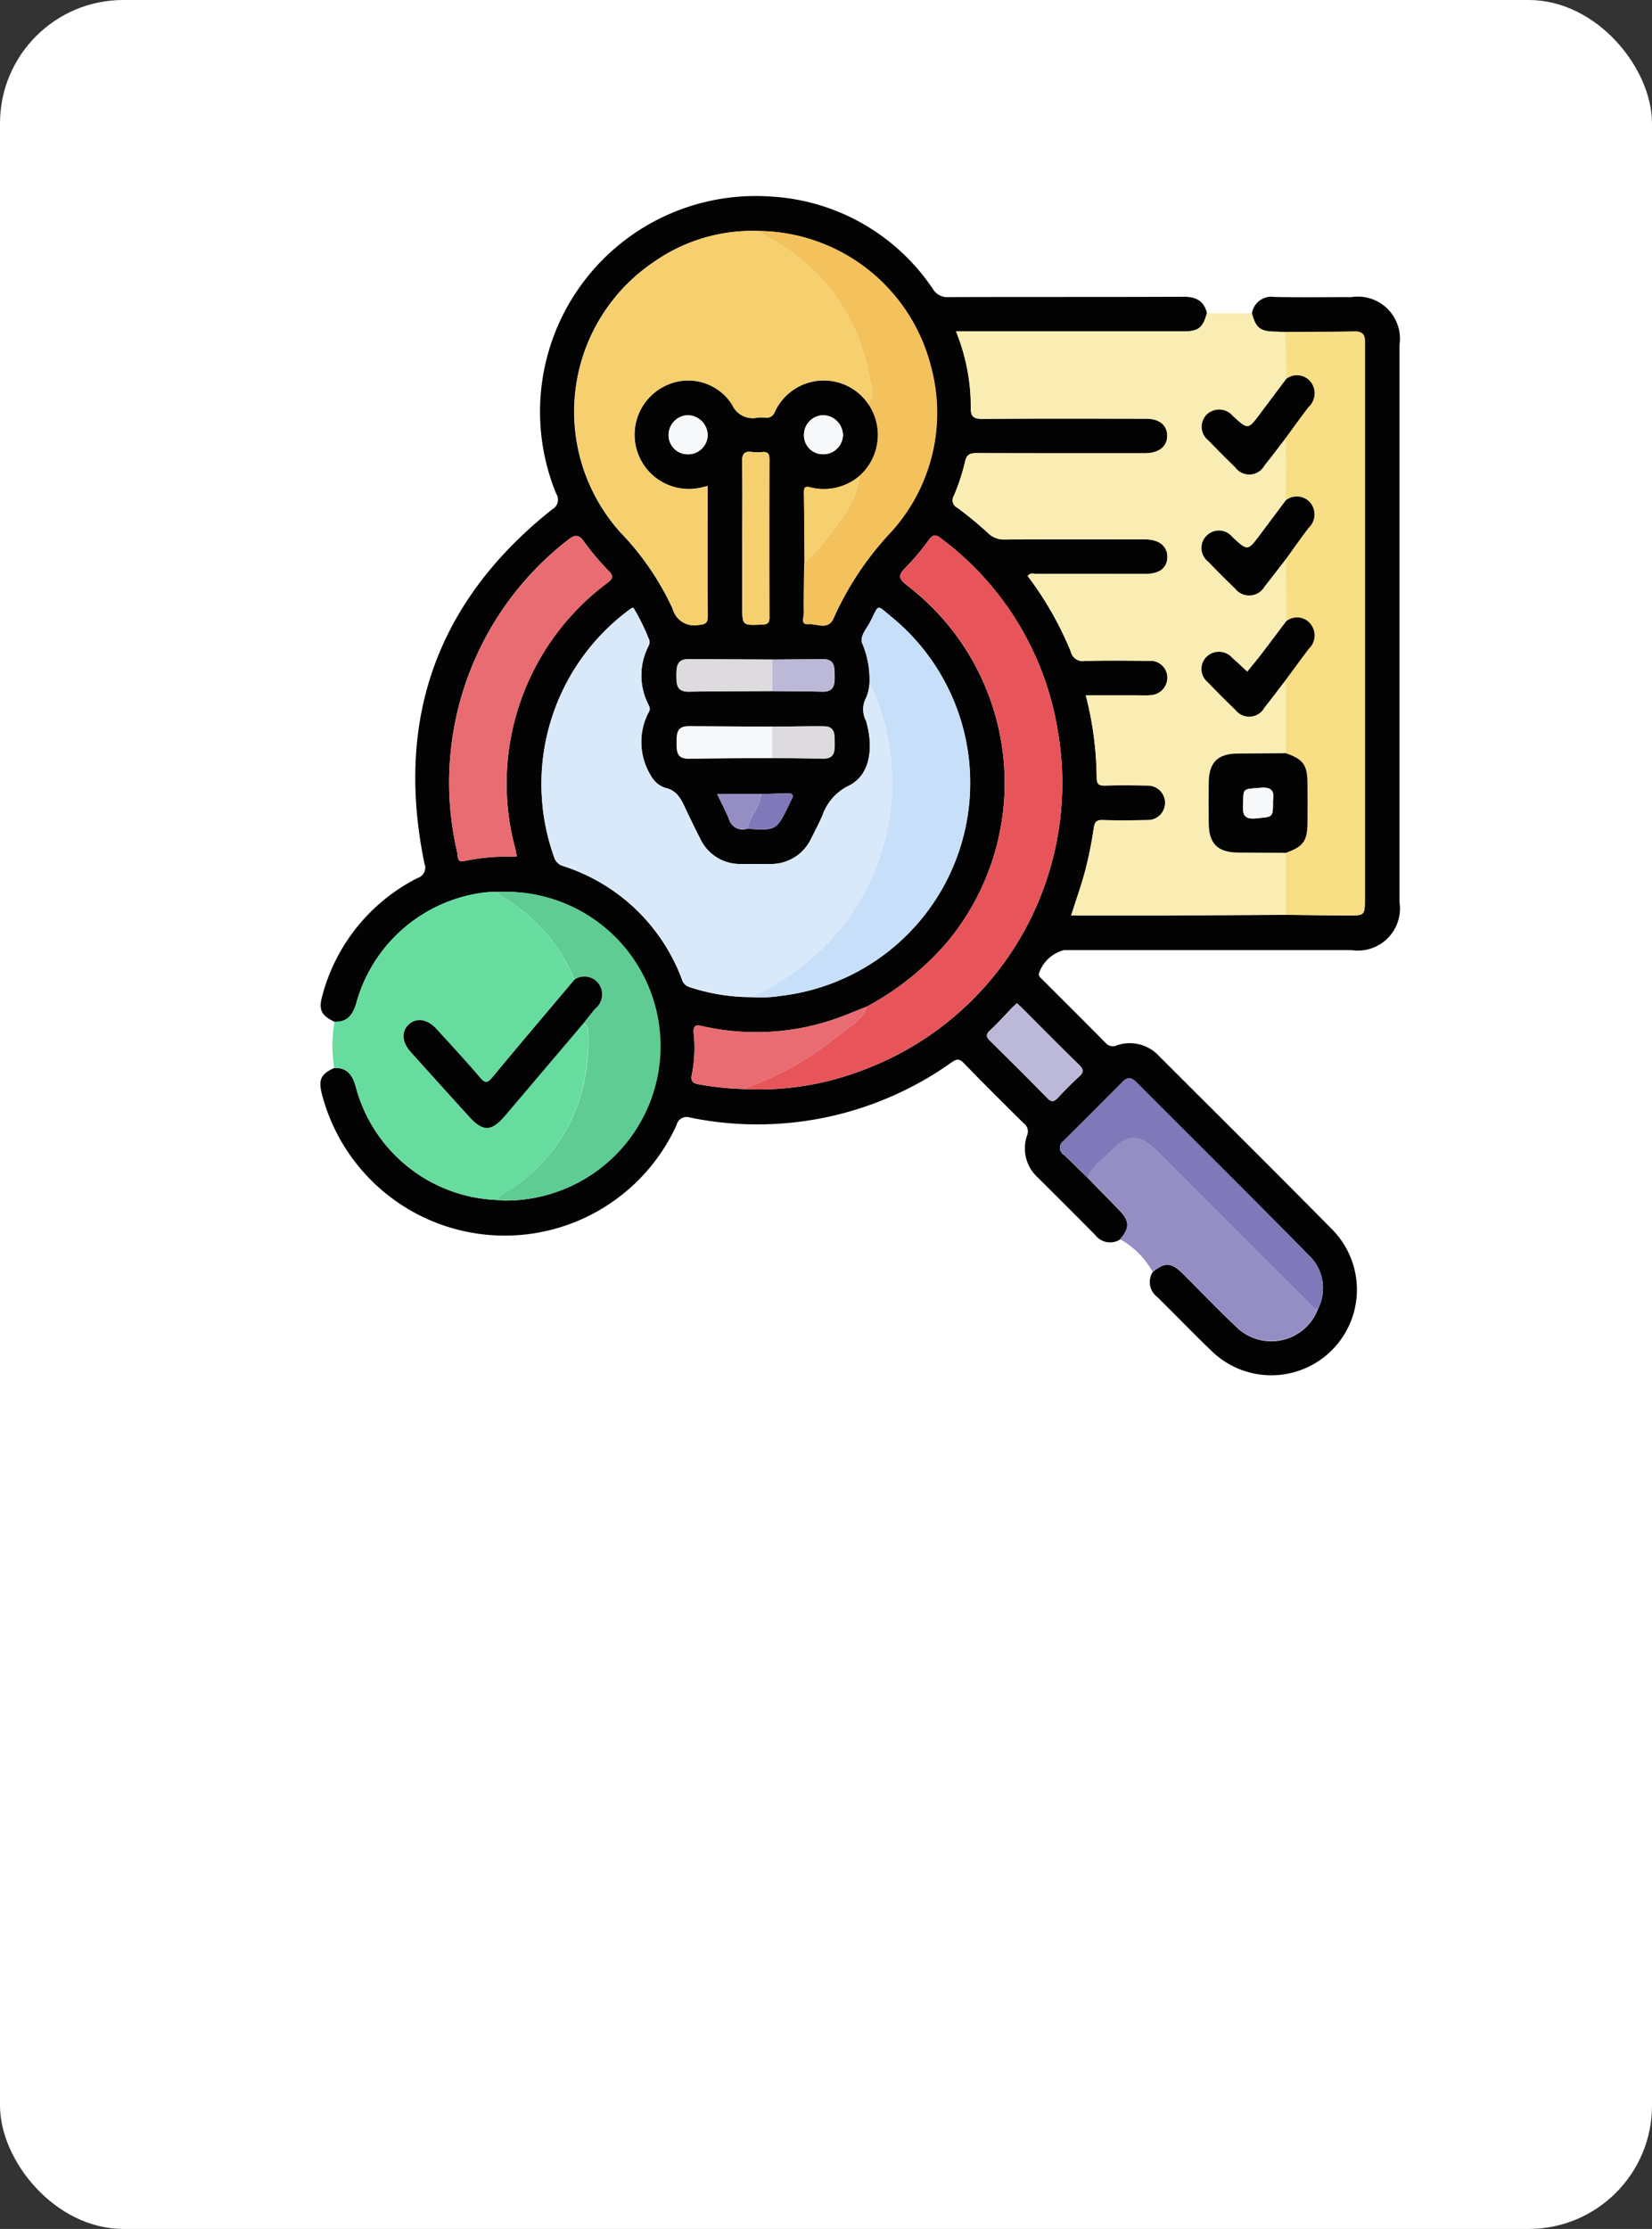 <svg xmlns="http://www.w3.org/2000/svg" width="67" height="90.367" viewBox="0 0 67 90.367">
  <rect x="0" y="0" width="67" height="90.367" fill="#333333" stroke="none"/>
  <g id="Grupo_87550" data-name="Grupo 87550" transform="translate(-1058 -1538.725)">
    <g id="Grupo_81330" data-name="Grupo 81330" transform="translate(1058 1538.725)">
      <rect id="Rectángulo_34185" data-name="Rectángulo 34185" width="67" height="90.367" rx="5" fill="#fff"/>
    </g>
    <g id="Grupo_86765" data-name="Grupo 86765" transform="translate(1070.994 1546.672)">
      <path id="Trazado_131303" data-name="Trazado 131303" d="M37.781,12.9a.794.794,0,0,1,.907-.671c1.043.022,2.085.006,3.128.007a1.706,1.706,0,0,1,1.949,1.937q0,8.939,0,17.876,0,2.357,0,4.714a1.707,1.707,0,0,1-1.939,1.948q-5.834,0-11.667,0a1.452,1.452,0,0,0-1.021.955c-.009.112.074.166.138.23.856.858,1.72,1.712,2.57,2.577a.385.385,0,0,0,.452.1A1.608,1.608,0,0,1,34.008,43c2.344,2.343,4.7,4.676,7.025,7.034a3.471,3.471,0,0,1-4.888,4.929c-.753-.719-1.472-1.474-2.216-2.2a.755.755,0,0,1-.174-1c.472-.4.753-.4,1.2.046.728.721,1.435,1.464,2.18,2.168a2.024,2.024,0,0,0,3.326-.722,1.833,1.833,0,0,0-.39-2.186c-2.31-2.35-4.651-4.668-6.977-7-.188-.189-.353-.225-.554-.022q-1.2,1.209-2.407,2.407a.33.33,0,0,0,.018.552c.326.308.646.624.968.937q.634.648,1.267,1.3c.438.449.448.727.046,1.2a.758.758,0,0,1-1-.174c-.775-.787-1.558-1.565-2.342-2.345a1.594,1.594,0,0,1-.426-1.709.408.408,0,0,0-.138-.482c-.818-.809-1.635-1.621-2.436-2.446-.184-.189-.3-.16-.493-.024A13.583,13.583,0,0,1,15,45.5a.421.421,0,0,0-.554.3A7.659,7.659,0,0,1,.077,44.606c-.172-.63-.074-.861.48-1.117.541-.024.75.3.881.77a6.17,6.17,0,0,0,5.777,4.583c.077.007.154.021.231.022a6.258,6.258,0,1,0-.231-12.509,3.966,3.966,0,0,0-.556.019,6.174,6.174,0,0,0-5.213,4.521c-.144.463-.367.741-.875.721-.53-.253-.65-.487-.5-1.031a7.5,7.5,0,0,1,3.86-4.793A.443.443,0,0,0,4.22,35.2c-1.2-5.836.5-10.637,5.175-14.354a.449.449,0,0,0,.169-.641A8.745,8.745,0,0,1,18.215,8.155,8.486,8.486,0,0,1,24.837,11.9a.681.681,0,0,0,.638.336c3.176-.012,6.35,0,9.526-.015.509,0,.838.16.956.671-.169.608-.339.738-.994.738H25.783a8.106,8.106,0,0,1,.6,3.091c-.007.384.131.455.481.452,2.21-.015,4.418-.01,6.628-.006.548,0,.862.267.857.7s-.33.689-.87.7c-.11,0-.219,0-.328,0-2.177,0-4.356,0-6.534-.005-.276,0-.4.056-.469.359a8.334,8.334,0,0,1-.45,1.367.34.34,0,0,0,.142.49,15.037,15.037,0,0,1,1.222,1.008.929.929,0,0,0,.7.278c1.9-.013,3.8-.009,5.694-.005.569,0,.906.279.9.722s-.319.677-.875.678c-1.478,0-2.956,0-4.435,0-.112,0-.246-.064-.356.086a13.565,13.565,0,0,1,1.743,3.054.5.5,0,0,0,.565.391c.871-.027,1.743-.016,2.613-.006a.684.684,0,0,1,.744.668.714.714,0,0,1-.7.725c-.17.015-.341.005-.513.005H31.042a13.847,13.847,0,0,1,.443,3.339c0,.285.108.326.353.319.575-.016,1.151-.011,1.726,0a.7.7,0,1,1-.01,1.4c-.607.008-1.215.016-1.821,0-.258-.009-.331.075-.367.325a16.361,16.361,0,0,1-.338,1.689c-.16.61-.374,1.207-.578,1.853,1.135,0,2.237,0,3.34,0q2.681-.009,5.363-.026c.839.009,1.679.021,2.518.025.69,0,.691,0,.691-.7q0-11.134,0-22.268c0-.093,0-.187,0-.28.012-.288-.1-.428-.412-.423-.932.016-1.866.016-2.8.023-.136-.007-.273-.018-.409-.019-.626-.009-.8-.144-.963-.739M17.3,33.789c1.2.075,1.2.075,1.711-.986.027-.056.05-.114.081-.167.1-.18.095-.294-.155-.285-.356.013-.711.022-1.065.033H16.092c.169.353.339.679.481,1.016a.567.567,0,0,0,.73.389m1.02-4.138c-1.135-.007-2.27-.016-3.406-.018-.484,0-.47.345-.471.687s.019.632.476.626c1.135-.014,2.269-.017,3.4-.025.7.008,1.393.019,2.09.024.424,0,.444-.289.438-.609s.049-.7-.441-.7c-.7-.006-1.394.011-2.091.018m.005-1.445c.682.007,1.362.008,2.042.024.443.01.493-.261.487-.611s.032-.714-.488-.708c-.68.009-1.361.013-2.042.018-1.13-.006-2.262-.009-3.392-.019-.478,0-.492.315-.492.665s.006.662.494.655c1.131-.018,2.261-.018,3.391-.024m1.3-5.22c-.008.684-.027,1.368-.016,2.051,0,.16-.15.487.185.456s.8.269,1.018-.246a12.535,12.535,0,0,1,2.251-3.406,7.179,7.179,0,0,0,1.689-6.81,7.282,7.282,0,0,0-6.989-5.477,6.94,6.94,0,0,0-4.22,1.241,7.319,7.319,0,0,0-1.374,10.977,11.182,11.182,0,0,1,2.119,3.1.907.907,0,0,0,1.072.649c.3-.024.348-.118.345-.384-.011-1.369-.005-2.739-.005-4.108V19.894c-.146.035-.249.064-.355.083a2.2,2.2,0,0,1-1.4-4.123A2.106,2.106,0,0,1,16.7,16.6a.912.912,0,0,0,1.028.523,1.6,1.6,0,0,1,.326,0,.34.34,0,0,0,.365-.207,2.186,2.186,0,0,1,3.8-.352,2.193,2.193,0,0,1-2.345,3.387c-.231-.058-.263.02-.26.214.011.941.016,1.883.024,2.824M17.122,44.34a11.738,11.738,0,0,0,4.89-.769,12.414,12.414,0,0,0,7.877-13.852,12.128,12.128,0,0,0-4.707-7.692c-.222-.172-.332-.183-.509.058a10.182,10.182,0,0,1-.961,1.14c-.3.3-.244.448.084.7a10.089,10.089,0,0,1,1.649,14.433A11.39,11.39,0,0,1,22.163,41c-.492.189-.974.405-1.475.563a9.819,9.819,0,0,1-5.148.24c-.278-.061-.435-.089-.4.294a5.537,5.537,0,0,1-.077,1.671c-.059.274.075.35.3.387a11.968,11.968,0,0,0,1.756.185m.367-3.725a5.275,5.275,0,0,0,1.207-.053,8.692,8.692,0,0,0,4.482-15.347c-.651-.534-.5-.547-.887.2-.146.278-.447.6-.3.892a3.751,3.751,0,0,1,.277,1.632,1.707,1.707,0,0,1-.133.538.993.993,0,0,0-.005.93c.3,1,.226,2.2-.719,2.648a2.1,2.1,0,0,0-1.049,1.2c-.139.311-.294.616-.45.92a1.791,1.791,0,0,1-1.687,1.042c-.389,0-.778.007-1.167,0a1.77,1.77,0,0,1-1.65-1.023c-.2-.387-.389-.776-.574-1.17s-.343-.784-.847-.893a1.012,1.012,0,0,1-.566-.469,2.6,2.6,0,0,1-.176-2.452c.049-.135.177-.224.078-.419a2.6,2.6,0,0,1-.01-2.417.318.318,0,0,0,0-.3,8.193,8.193,0,0,0-.619-1.247.415.415,0,0,0-.092.033A8.783,8.783,0,0,0,9.493,34.972a.526.526,0,0,0,.351.325,7.62,7.62,0,0,1,4.821,4.6.448.448,0,0,0,.307.308,7.98,7.98,0,0,0,2.517.407M7.965,34.924c-.021-.117-.029-.208-.053-.3a10.137,10.137,0,0,1,3.737-10.813c.209-.158.245-.259.059-.46a10.515,10.515,0,0,1-.994-1.171c-.226-.328-.373-.336-.674-.1A12.443,12.443,0,0,0,5.554,34.768c.03.131-.021.4.264.333a8.708,8.708,0,0,1,2.147-.177M17.11,21.957v2.8c0,.8,0,.788.8.756.21-.009.3-.05.3-.285q-.011-3.221,0-6.442c0-.2-.072-.284-.273-.27a2.043,2.043,0,0,1-.42,0c-.327-.047-.421.077-.414.407.021,1.011.007,2.023.007,3.034M28.244,40.865c-.079.075-.146.135-.209.2-.292.3-.569.616-.878.9-.194.177-.145.281.016.438.774.762,1.544,1.527,2.3,2.3.177.183.285.161.443-.01.273-.3.555-.586.854-.855.2-.18.185-.294,0-.476-.778-.758-1.539-1.531-2.308-2.3-.063-.064-.133-.121-.218-.2M21.193,17.841a.818.818,0,0,0-.788-.816.791.791,0,0,0-.79.754.766.766,0,0,0,.751.827.794.794,0,0,0,.827-.765m-5.486-.01a.821.821,0,0,0-.8-.806.8.8,0,0,0-.783.767.771.771,0,0,0,.767.816.791.791,0,0,0,.816-.776" transform="translate(0 -8.137)" fill="#040303"/>
      <path id="Trazado_131304" data-name="Trazado 131304" d="M46.824,14.573c.159.6.336.73.962.739.137,0,.273.013.41.019l.02,1.9-1.062,1.416c-.492.657-.492.657-1.107.092a.726.726,0,0,0-1.074-.044.7.7,0,0,0,.082,1.034c.356.369.719.733,1.088,1.09a.7.7,0,0,0,1.187-.075c.273-.338.532-.688.8-1.032.111.135.07.3.071.446.005.665,0,1.329.005,1.993L47.17,23.525c-.515.688-.515.688-1.134.118A.693.693,0,0,0,45,23.569a.7.7,0,0,0,.051,1.069q.533.555,1.088,1.088a.72.72,0,0,0,1.193-.079c.29-.363.572-.731.857-1.1q.014,1.248.03,2.5c-.346.458-.689.917-1.038,1.372-.176.23-.362.452-.544.677-.2-.187-.407-.376-.614-.562a.717.717,0,0,0-1.037-.041.692.692,0,0,0,.049,1.033q.548.571,1.119,1.119a.706.706,0,0,0,1.184-.1c.271-.339.529-.687.794-1.031a.687.687,0,0,1,.064.447c0,.814,0,1.627,0,2.441l-1.957.014c-.8.005-1.16.356-1.17,1.166q-.011.838,0,1.678c.011.81.367,1.162,1.17,1.169.652.005,1.3.007,1.957.01q0,1.258,0,2.515-2.682.013-5.364.026c-1.1,0-2.2,0-3.34,0,.2-.647.418-1.243.577-1.853a16.181,16.181,0,0,0,.338-1.689c.038-.249.11-.333.368-.324.606.021,1.213.013,1.82,0a.7.7,0,1,0,.01-1.4c-.575-.009-1.151-.013-1.726,0-.244.006-.353-.035-.352-.319a13.881,13.881,0,0,0-.444-3.339h2.094c.172,0,.343.01.513-.005a.713.713,0,0,0,.7-.725.684.684,0,0,0-.744-.668c-.871-.01-1.743-.022-2.613.006a.5.5,0,0,1-.565-.391,13.551,13.551,0,0,0-1.744-3.054c.11-.149.245-.086.356-.086,1.478-.005,2.956,0,4.434,0,.557,0,.867-.245.875-.679s-.328-.72-.9-.722c-1.9,0-3.8-.007-5.694.006a.935.935,0,0,1-.7-.278,14.773,14.773,0,0,0-1.223-1.008.341.341,0,0,1-.141-.491,8.374,8.374,0,0,0,.45-1.366c.067-.3.194-.36.47-.359,2.177.01,4.356.005,6.534.005.109,0,.217,0,.327,0,.541-.012.867-.274.871-.7s-.31-.7-.857-.7c-2.209,0-4.418-.009-6.628.006-.35,0-.487-.068-.481-.452a8.094,8.094,0,0,0-.6-3.092h9.181c.655,0,.825-.13.993-.739h1.825" transform="translate(-9.041 -9.814)" fill="#faedb3"/>
      <path id="Trazado_131305" data-name="Trazado 131305" d="M.743,51.562c.506.02.73-.258.875-.72A6.171,6.171,0,0,1,6.829,46.32a3.983,3.983,0,0,1,.557-.019c.014.176.174.2.285.271a6.927,6.927,0,0,1,2.8,3.281c-1.112,1.321-2.23,2.636-3.332,3.965-.185.224-.281.256-.484.019-.578-.672-1.179-1.325-1.777-1.979-.384-.42-.815-.483-1.132-.181s-.274.708.087,1.111q1.169,1.3,2.341,2.6c.591.654.93.639,1.5-.041q1.582-1.87,3.17-3.735a.35.35,0,0,1,.178.35,8.4,8.4,0,0,1-.169,2.071A6.845,6.845,0,0,1,7.7,58.472c-.122.076-.292.13-.314.316a6.169,6.169,0,0,1-5.776-4.583c-.13-.474-.34-.795-.88-.77a5.856,5.856,0,0,1,.013-1.874" transform="translate(-0.172 -18.084)" fill="#66dd9f"/>
      <path id="Trazado_131306" data-name="Trazado 131306" d="M43.4,63.893c.4-.472.392-.75-.046-1.2q-.632-.649-1.267-1.3c.188-.487.631-.752.969-1.105.648-.675,1.155-.662,1.826.007q3.051,3.05,6.1,6.1c.128.128.228.3.444.312a2.025,2.025,0,0,1-3.326.722c-.744-.7-1.451-1.448-2.179-2.169-.445-.441-.727-.448-1.2-.046A3.428,3.428,0,0,0,43.4,63.893" transform="translate(-10.969 -21.6)" fill="#948ec5"/>
      <path id="Trazado_131307" data-name="Trazado 131307" d="M20.64,46.5a8,8,0,0,1-2.518-.407.449.449,0,0,1-.306-.308,7.62,7.62,0,0,0-4.822-4.6.526.526,0,0,1-.351-.325,8.784,8.784,0,0,1,3.108-10.118.436.436,0,0,1,.093-.033,8.193,8.193,0,0,1,.619,1.247.32.32,0,0,1,0,.3,2.6,2.6,0,0,0,.01,2.417c.1.2-.03.284-.078.419a2.6,2.6,0,0,0,.176,2.452,1.013,1.013,0,0,0,.566.469c.5.109.662.5.847.893s.377.783.574,1.17a1.77,1.77,0,0,0,1.65,1.023c.389.007.778,0,1.167,0a1.79,1.79,0,0,0,1.687-1.041c.155-.3.311-.609.45-.92a2.1,2.1,0,0,1,1.049-1.2c.945-.448,1.019-1.65.718-2.648a.993.993,0,0,1,.006-.93,1.727,1.727,0,0,0,.132-.538,1.691,1.691,0,0,1,.143.237,9.462,9.462,0,0,1-1.8,10.221A10.431,10.431,0,0,1,20.64,46.5" transform="translate(-3.151 -14.018)" fill="#d9e9fa"/>
      <path id="Trazado_131308" data-name="Trazado 131308" d="M25.846,17.058a2.186,2.186,0,0,0-3.8.352.341.341,0,0,1-.365.207,1.6,1.6,0,0,0-.326,0,.911.911,0,0,1-1.027-.522,2.108,2.108,0,0,0-2.749-.743,2.2,2.2,0,0,0,1.406,4.124c.1-.02.209-.049.355-.083v1.138c0,1.369-.006,2.739.005,4.108,0,.266-.043.361-.346.384a.906.906,0,0,1-1.071-.649,11.178,11.178,0,0,0-2.119-3.1,7.318,7.318,0,0,1,1.374-10.977A6.944,6.944,0,0,1,21.4,10.051c.14.095.274.2.421.282a7.846,7.846,0,0,1,4.04,5.531c.082.383.288.8-.018,1.193" transform="translate(-3.631 -8.635)" fill="#f6cf6e"/>
      <path id="Trazado_131309" data-name="Trazado 131309" d="M52.931,39.216q0-1.258,0-2.515c.708-.248.872-.475.878-1.229q.006-.791,0-1.581c-.006-.753-.171-.981-.878-1.228,0-.814,0-1.628,0-2.442a.686.686,0,0,0-.064-.446c.331-.45.657-.9.994-1.347a.74.74,0,0,0,.091-.978.7.7,0,0,0-1-.143l-.029-2.5c.307-.425.607-.855.924-1.272a.751.751,0,0,0,.089-1.012.72.72,0,0,0-1-.118c0-.664,0-1.329-.005-1.993,0-.151.04-.312-.071-.446.328-.446.649-.9.986-1.336a.757.757,0,0,0,.1-1.01.712.712,0,0,0-1-.135l-.02-1.9c.932-.007,1.865-.007,2.8-.023.307-.005.424.135.411.423,0,.093,0,.187,0,.28V38.539c0,.7,0,.706-.691.7-.839,0-1.678-.016-2.518-.025" transform="translate(-13.777 -10.074)" fill="#f8df85"/>
      <path id="Trazado_131310" data-name="Trazado 131310" d="M28.2,45.851a11.4,11.4,0,0,0,3.282-2.643,10.09,10.09,0,0,0-1.65-14.433c-.328-.25-.383-.4-.083-.7a10.182,10.182,0,0,0,.961-1.14c.176-.241.287-.231.509-.058a12.133,12.133,0,0,1,4.706,7.692,12.414,12.414,0,0,1-7.877,13.852,11.733,11.733,0,0,1-4.889.769,12.589,12.589,0,0,0,3.894-2.175c.416-.341.952-.6,1.147-1.165" transform="translate(-6.035 -12.989)" fill="#e7555a"/>
      <path id="Trazado_131311" data-name="Trazado 131311" d="M23.654,46.5a10.431,10.431,0,0,0,3.125-2.219,9.462,9.462,0,0,0,1.8-10.221,1.69,1.69,0,0,0-.143-.237,3.75,3.75,0,0,0-.276-1.632c-.147-.293.154-.614.3-.892.387-.747.235-.733.887-.2a8.692,8.692,0,0,1-4.482,15.347,5.319,5.319,0,0,1-1.207.053" transform="translate(-6.165 -14.022)" fill="#c7dff9"/>
      <path id="Trazado_131312" data-name="Trazado 131312" d="M28.479,17.058c.305-.391.1-.81.018-1.193a7.846,7.846,0,0,0-4.04-5.531c-.148-.08-.281-.188-.421-.282a7.283,7.283,0,0,1,6.99,5.477,7.178,7.178,0,0,1-1.689,6.81,12.569,12.569,0,0,0-2.251,3.406c-.22.516-.676.214-1.017.246s-.182-.3-.185-.455c-.012-.684.007-1.368.015-2.051a8.527,8.527,0,0,0,1.448-1.716,3.6,3.6,0,0,0,.785-1.793,2.233,2.233,0,0,0,.348-2.918" transform="translate(-6.264 -8.635)" fill="#f3c25c"/>
      <path id="Trazado_131313" data-name="Trazado 131313" d="M9.805,39.784a8.7,8.7,0,0,0-2.146.176c-.285.072-.235-.2-.265-.333A12.446,12.446,0,0,1,11.88,26.947c.3-.239.448-.232.674.1a10.527,10.527,0,0,0,1,1.17c.186.2.151.3-.06.46A10.136,10.136,0,0,0,9.753,39.488c.024.087.032.178.052.3" transform="translate(-1.84 -12.996)" fill="#e86c71"/>
      <path id="Trazado_131314" data-name="Trazado 131314" d="M12.846,49.845a6.927,6.927,0,0,0-2.8-3.281c-.111-.075-.271-.1-.285-.271A6.258,6.258,0,1,1,9.987,58.8c-.078,0-.155-.015-.231-.023.022-.186.192-.24.314-.316a6.847,6.847,0,0,0,3.162-4.437,8.4,8.4,0,0,0,.169-2.07.351.351,0,0,0-.178-.35c.153-.192.3-.39.462-.575a.744.744,0,0,0,.154-1,.72.72,0,0,0-.993-.183" transform="translate(-2.542 -18.076)" fill="#5fcc93"/>
      <path id="Trazado_131315" data-name="Trazado 131315" d="M51.03,65.856c-.215-.008-.316-.184-.444-.312q-3.053-3.048-6.1-6.1c-.67-.67-1.177-.683-1.826-.007-.338.353-.782.619-.969,1.105-.323-.313-.642-.629-.969-.937a.331.331,0,0,1-.016-.552q1.208-1.2,2.406-2.407c.2-.2.366-.166.554.021,2.326,2.333,4.668,4.651,6.977,7a1.834,1.834,0,0,1,.39,2.186" transform="translate(-10.572 -20.745)" fill="#7f79b9"/>
      <path id="Trazado_131316" data-name="Trazado 131316" d="M27.467,52.584c-.2.57-.731.824-1.147,1.165a12.589,12.589,0,0,1-3.894,2.175,11.979,11.979,0,0,1-1.757-.186c-.229-.037-.364-.112-.3-.387a5.561,5.561,0,0,0,.077-1.671c-.034-.384.123-.354.4-.294a9.821,9.821,0,0,0,5.149-.24c.5-.158.983-.374,1.474-.563" transform="translate(-5.304 -19.721)" fill="#e86c71"/>
      <path id="Trazado_131317" data-name="Trazado 131317" d="M23.139,25.613c0-1.011.014-2.024-.008-3.034-.007-.33.089-.453.416-.407a2.036,2.036,0,0,0,.419,0c.2-.014.274.068.274.27q-.008,3.221,0,6.442c0,.236-.094.277-.3.285-.8.031-.8.039-.8-.756v-2.8" transform="translate(-6.028 -11.792)" fill="#f6cf6e"/>
      <path id="Trazado_131318" data-name="Trazado 131318" d="M37.773,52.4c.086.078.155.136.218.2.769.767,1.53,1.541,2.308,2.3.187.183.2.3,0,.476-.3.269-.582.559-.855.855-.158.172-.264.193-.442.01-.758-.778-1.528-1.543-2.3-2.3-.16-.157-.209-.261-.015-.438.308-.282.586-.6.877-.9.063-.064.13-.124.208-.2" transform="translate(-9.528 -19.674)" fill="#bcb8d7"/>
      <path id="Trazado_131319" data-name="Trazado 131319" d="M23.421,34.823c-1.13.007-2.261.007-3.391.024-.488.007-.493-.308-.494-.655s.014-.668.492-.665c1.13.01,2.262.013,3.392.019q0,.638,0,1.276" transform="translate(-5.091 -14.755)" fill="#dedbdf"/>
      <path id="Trazado_131320" data-name="Trazado 131320" d="M23.421,38.5c-1.135.007-2.27.011-3.4.025-.458.006-.478-.29-.476-.627s-.013-.688.472-.687c1.135,0,2.27.013,3.406.019q0,.634,0,1.269" transform="translate(-5.092 -15.714)" fill="#f6f8f9"/>
      <path id="Trazado_131321" data-name="Trazado 131321" d="M28.778,23.475a3.607,3.607,0,0,1-.785,1.793,8.523,8.523,0,0,1-1.448,1.715c-.007-.941-.013-1.883-.024-2.824,0-.194.03-.272.261-.214a2.245,2.245,0,0,0,2-.469" transform="translate(-6.912 -12.135)" fill="#f6cf6e"/>
      <path id="Trazado_131322" data-name="Trazado 131322" d="M24.79,34.824q0-.638,0-1.276c.681-.006,1.361-.01,2.042-.018.52-.007.481.355.488.708s-.044.62-.487.611c-.681-.016-1.361-.016-2.042-.024" transform="translate(-6.46 -14.755)" fill="#bcb8d7"/>
      <path id="Trazado_131323" data-name="Trazado 131323" d="M24.788,38.5q0-.634,0-1.27c.7-.007,1.394-.025,2.09-.018.489,0,.436.375.442.7s-.014.611-.439.609c-.7-.005-1.393-.016-2.089-.024" transform="translate(-6.459 -15.714)" fill="#dedbdf"/>
      <path id="Trazado_131324" data-name="Trazado 131324" d="M28.106,20.974a.8.8,0,0,1-.827.765.765.765,0,0,1-.751-.827.792.792,0,0,1,.79-.755.818.818,0,0,1,.787.816" transform="translate(-6.913 -11.27)" fill="#f6f8f9"/>
      <path id="Trazado_131325" data-name="Trazado 131325" d="M20.685,20.964a.791.791,0,0,1-.816.776.771.771,0,0,1-.767-.816.8.8,0,0,1,.783-.767.821.821,0,0,1,.8.806" transform="translate(-4.978 -11.27)" fill="#f6f8f9"/>
      <path id="Trazado_131326" data-name="Trazado 131326" d="M23.975,40.92c.355-.01.711-.019,1.065-.033.249-.01.258.1.155.284-.031.054-.055.112-.082.167-.513,1.06-.513,1.06-1.711.986.129-.493.526-.878.572-1.4" transform="translate(-6.099 -16.673)" fill="#7f79b9"/>
      <path id="Trazado_131327" data-name="Trazado 131327" d="M23.549,40.932c-.047.527-.443.912-.572,1.4a.567.567,0,0,1-.73-.389c-.143-.337-.312-.662-.481-1.016Z" transform="translate(-5.672 -16.684)" fill="#948ec5"/>
      <path id="Trazado_131328" data-name="Trazado 131328" d="M51.853,38.69c.708.247.873.475.878,1.228q.006.791,0,1.581c-.005.753-.17.98-.878,1.229-.652,0-1.3-.006-1.957-.011-.8-.007-1.159-.359-1.17-1.169q-.011-.838,0-1.678c.01-.81.367-1.16,1.17-1.166l1.957-.013m-.523,1.951c.033-.279.076-.6-.5-.551-.7.058-.7.013-.705.579-.006.373-.087.727.532.662.67-.07.676-.016.676-.691" transform="translate(-12.697 -16.1)" fill="#040303"/>
      <path id="Trazado_131329" data-name="Trazado 131329" d="M51.775,31.395a.7.7,0,0,1,1,.143.742.742,0,0,1-.09.979c-.338.444-.664.9-1,1.346-.264.344-.523.692-.794,1.031a.707.707,0,0,1-1.184.1c-.381-.365-.753-.739-1.118-1.12a.692.692,0,0,1-.05-1.032.717.717,0,0,1,1.038.041c.206.185.409.374.613.562.182-.226.368-.448.545-.677.348-.455.692-.914,1.037-1.372" transform="translate(-12.597 -14.161)" fill="#040303"/>
      <path id="Trazado_131330" data-name="Trazado 131330" d="M51.758,24.765a.72.72,0,0,1,1,.118.752.752,0,0,1-.089,1.013c-.317.417-.617.847-.925,1.272-.285.366-.566.735-.856,1.1a.72.72,0,0,1-1.193.08q-.555-.533-1.088-1.089a.7.7,0,0,1-.052-1.069.7.7,0,0,1,1.034.074c.619.571.619.571,1.133-.118l1.032-1.378" transform="translate(-12.597 -12.433)" fill="#040303"/>
      <path id="Trazado_131331" data-name="Trazado 131331" d="M51.77,18.115a.713.713,0,0,1,1,.135.757.757,0,0,1-.1,1.01c-.336.439-.658.89-.986,1.335-.265.345-.524.694-.8,1.032A.7.7,0,0,1,49.7,21.7c-.369-.356-.731-.721-1.088-1.09a.7.7,0,0,1-.082-1.034.726.726,0,0,1,1.074.044c.615.565.615.565,1.107-.092l1.062-1.416" transform="translate(-12.597 -10.701)" fill="#040303"/>
      <path id="Trazado_131332" data-name="Trazado 131332" d="M11.491,51.064a.72.72,0,0,1,.993.183.744.744,0,0,1-.154,1c-.162.185-.309.383-.462.575q-1.585,1.867-3.17,3.735c-.574.679-.914.694-1.5.041Q6.02,55.3,4.853,54c-.361-.4-.392-.821-.087-1.111s.748-.239,1.132.18c.6.655,1.2,1.308,1.777,1.98.2.237.3.2.484-.019,1.1-1.329,2.22-2.645,3.332-3.965" transform="translate(-1.187 -19.295)" fill="#040303"/>
      <path id="Trazado_131333" data-name="Trazado 131333" d="M51.822,41.133c0,.675-.006.621-.676.691-.618.064-.538-.289-.532-.662.008-.566.006-.521.705-.579.578-.048.535.271.5.551" transform="translate(-13.19 -16.592)" fill="#f6f8f9"/>
    </g>
  </g>
</svg>
